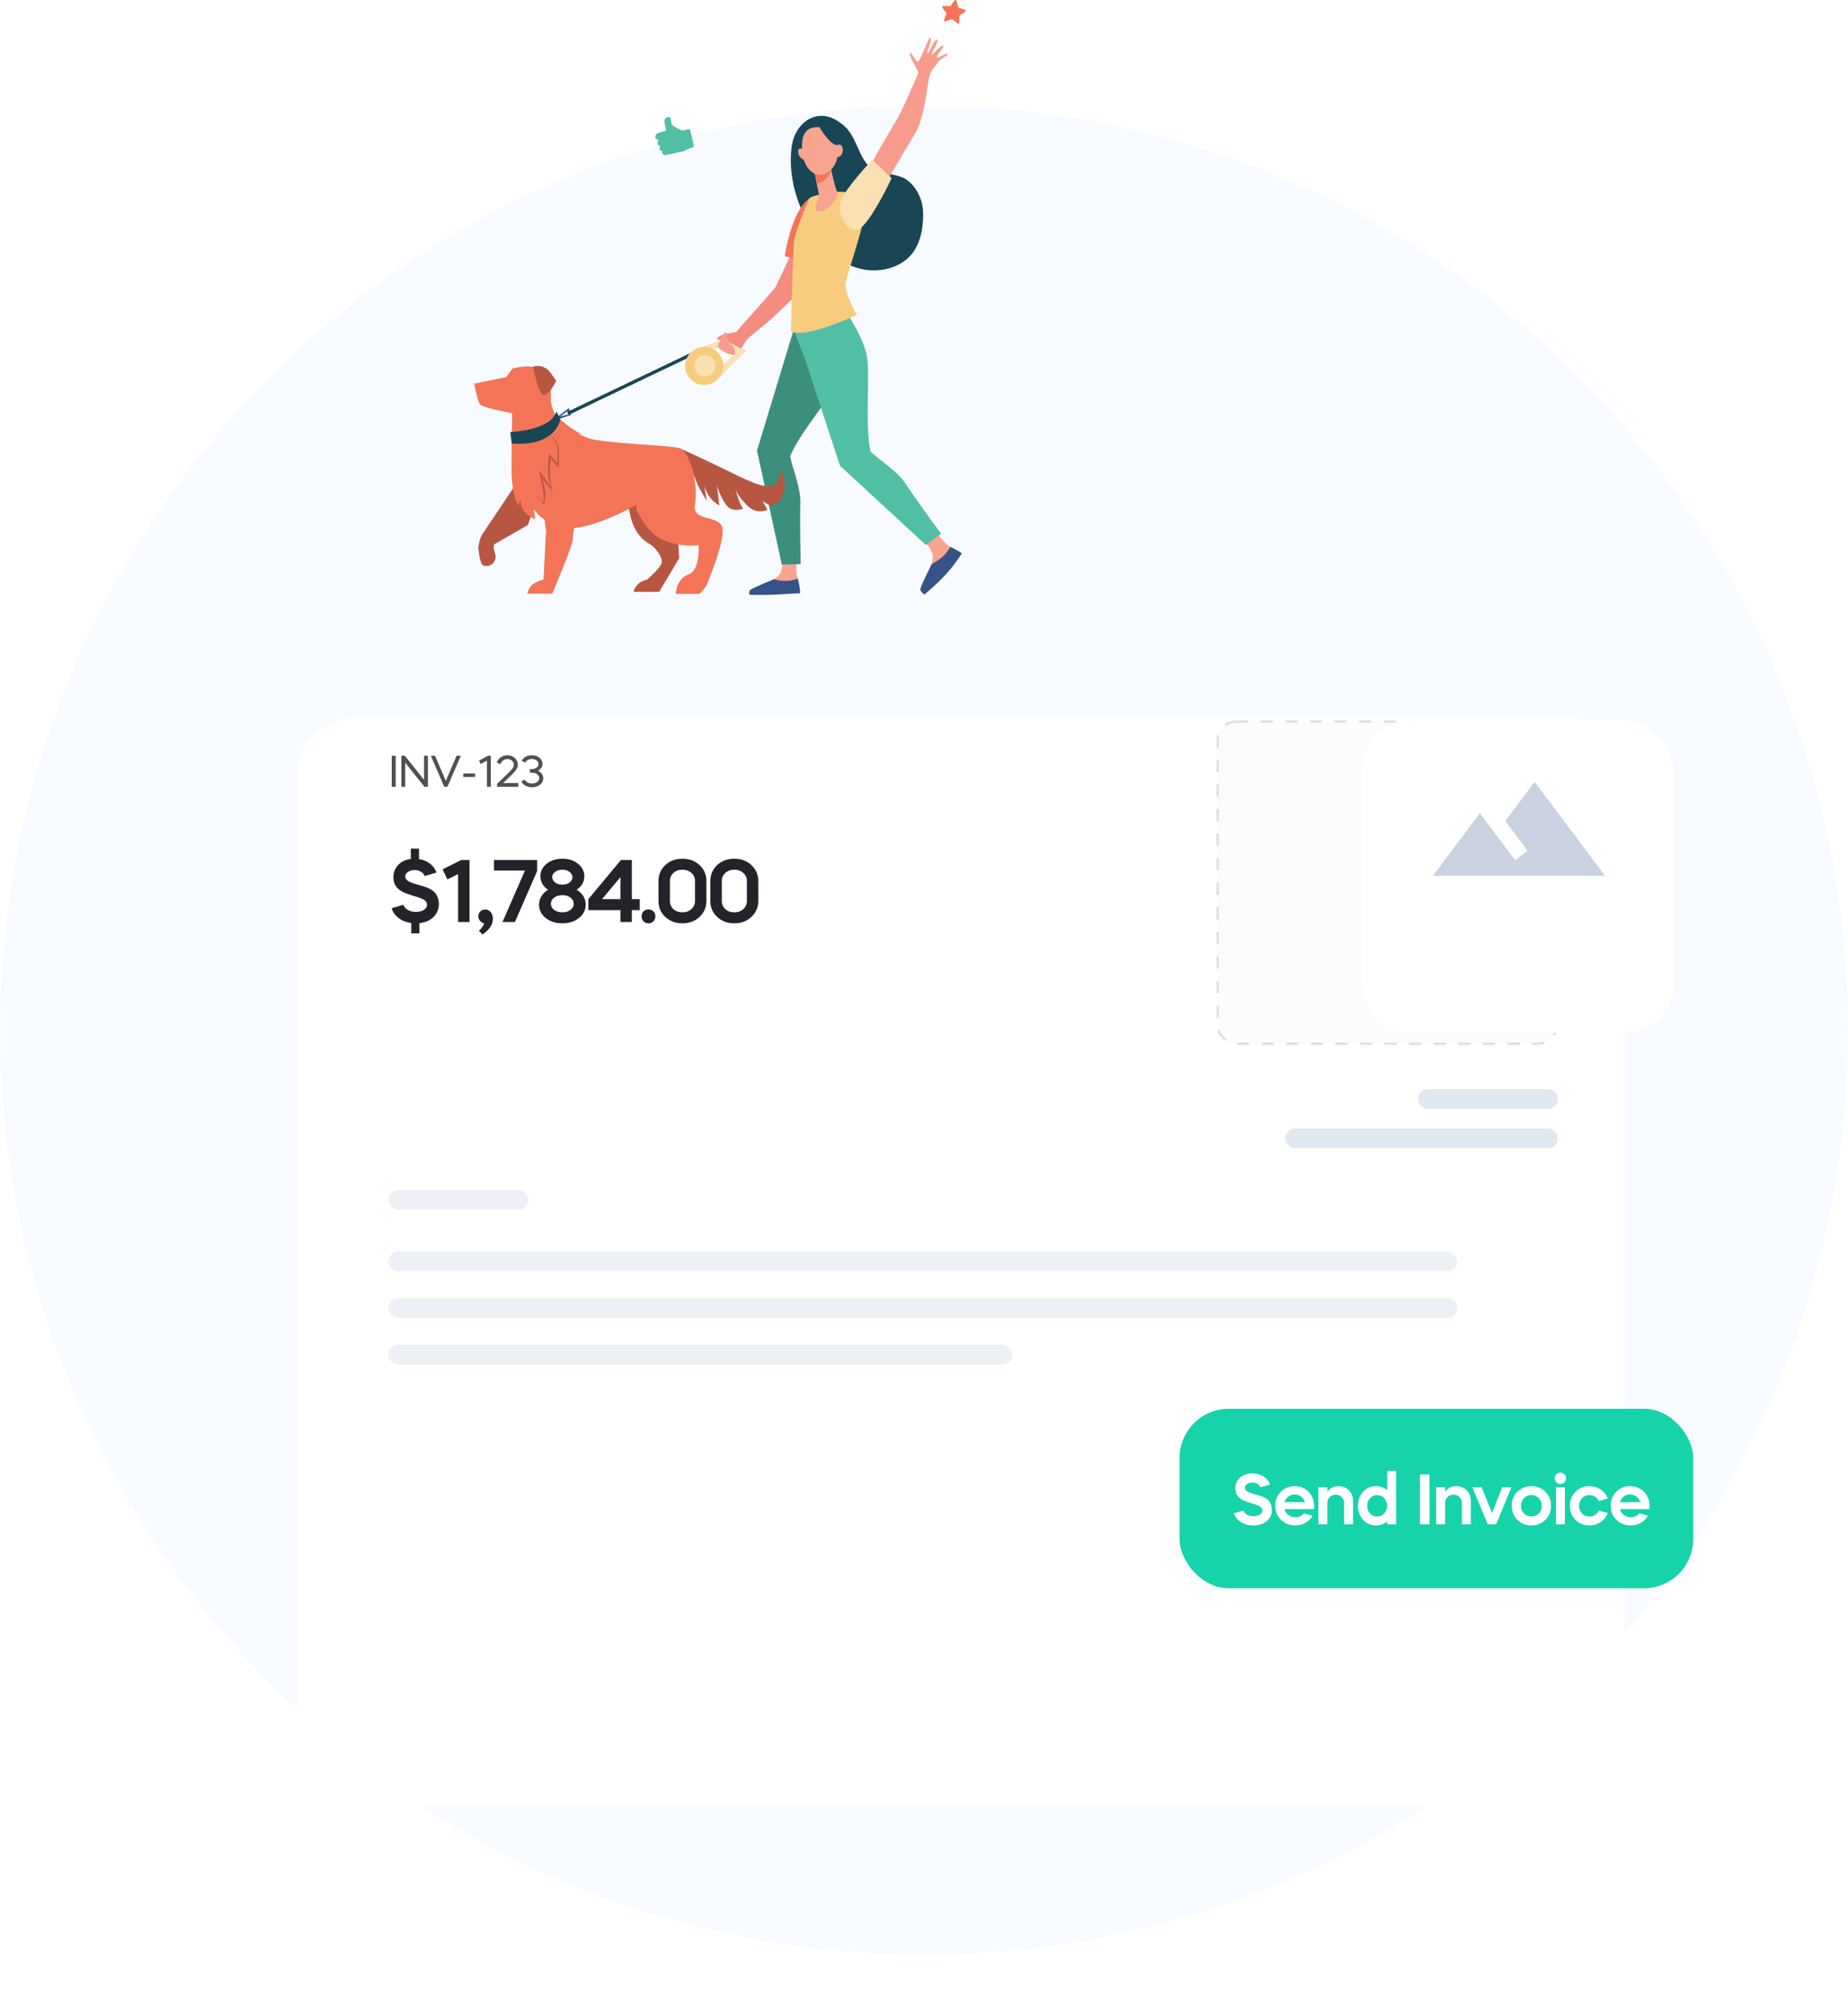 <svg width="752" height="820" viewBox="0 0 752 820" fill="none" xmlns="http://www.w3.org/2000/svg">
<circle cx="376" cy="419.003" r="376" fill="#F1F7FF" fill-opacity="0.5"/>
<g filter="url(#filter0_d)">
<rect x="121" y="242.003" width="540" height="443" rx="24" fill="white"/>
</g>
<rect opacity="0.5" x="495.5" y="293.503" width="138" height="131" rx="7.5" fill="#F8FBFC" stroke="#C4C4C4" stroke-dasharray="5 5"/>
<path opacity="0.8" d="M161.024 320.003H159.404V307.403H161.024V320.003ZM164.9 320.003H163.334V307.403H164.756L172.55 317.195V307.403H174.116V320.003H172.694L164.9 310.211V320.003ZM182.074 320.003H180.76L175.324 307.403H177.034L181.426 317.663L181.84 316.655L185.8 307.403H187.51L182.074 320.003ZM188.521 316.025V314.621H193.309V316.025H188.521ZM198.144 309.401L195.606 310.733L194.922 309.347L198.63 307.403H199.71V320.003H198.144V309.401ZM209.101 311.021C209.101 310.385 208.843 309.845 208.327 309.401C207.799 308.945 207.175 308.717 206.455 308.717C205.807 308.717 205.231 308.909 204.727 309.293C204.223 309.665 203.845 310.175 203.593 310.823L202.135 310.121C202.507 309.221 203.077 308.513 203.845 307.997C204.613 307.469 205.483 307.205 206.455 307.205C207.655 307.205 208.663 307.571 209.479 308.303C210.307 309.035 210.721 309.923 210.721 310.967C210.721 311.639 210.511 312.305 210.091 312.965C209.683 313.613 209.017 314.381 208.093 315.269L204.727 318.491H210.901V320.003H202.279V318.833L207.049 314.225C207.793 313.493 208.321 312.899 208.633 312.443C208.945 311.975 209.101 311.501 209.101 311.021ZM219.132 310.751C219.132 310.163 218.874 309.683 218.358 309.311C217.83 308.915 217.182 308.717 216.414 308.717C215.778 308.717 215.22 308.849 214.74 309.113C214.272 309.365 213.93 309.713 213.714 310.157L212.292 309.473C212.64 308.777 213.18 308.225 213.912 307.817C214.656 307.409 215.49 307.205 216.414 307.205C217.638 307.205 218.67 307.541 219.51 308.213C220.338 308.873 220.752 309.701 220.752 310.697C220.752 311.285 220.59 311.825 220.266 312.317C219.942 312.809 219.498 313.199 218.934 313.487C219.594 313.787 220.11 314.207 220.482 314.747C220.866 315.287 221.058 315.887 221.058 316.547C221.058 317.591 220.62 318.461 219.744 319.157C218.868 319.853 217.782 320.201 216.486 320.201C215.454 320.201 214.548 319.979 213.768 319.535C212.988 319.079 212.436 318.467 212.112 317.699L213.642 317.141C213.834 317.609 214.182 317.987 214.686 318.275C215.202 318.551 215.802 318.689 216.486 318.689C217.326 318.689 218.028 318.479 218.592 318.059C219.156 317.639 219.438 317.111 219.438 316.475C219.438 315.851 219.162 315.335 218.61 314.927C218.046 314.507 217.362 314.297 216.558 314.297H215.604V312.839H216.288C217.092 312.839 217.764 312.641 218.304 312.245C218.856 311.849 219.132 311.351 219.132 310.751Z" fill="#23242A"/>
<path d="M167.352 379.644H170.674V375.478C173.083 375.214 174.999 374.37 176.44 372.964C177.864 371.558 178.584 369.747 178.584 367.55C178.584 366.636 178.409 365.757 178.092 364.948C177.758 364.14 177.354 363.472 176.897 362.98C176.44 362.487 175.842 362.048 175.104 361.644C174.928 361.556 174.752 361.468 174.612 361.398C174.471 361.327 174.313 361.257 174.172 361.187C174.032 361.116 173.909 361.064 173.803 361.011C173.698 360.976 173.557 360.923 173.399 360.87C173.241 360.817 173.118 360.782 173.047 360.747C172.977 360.712 172.836 360.677 172.661 360.624C172.485 360.571 172.344 360.536 172.274 360.501C172.204 360.483 172.045 360.448 171.834 360.378C171.606 360.308 171.448 360.273 171.36 360.237C169.145 359.605 167.774 359.165 167.211 358.919C165.665 358.286 164.909 357.478 164.909 356.528C164.909 355.79 165.278 355.175 166.016 354.648C166.754 354.138 167.651 353.874 168.723 353.874C169.708 353.874 170.569 354.12 171.342 354.595C172.098 355.069 172.59 355.649 172.801 356.317L177.618 354.911C177.178 353.54 176.317 352.345 175.051 351.343C173.786 350.341 172.256 349.69 170.499 349.409V345.155H167.176V349.374C165.049 349.62 163.327 350.446 162.026 351.817C160.725 353.189 160.092 354.876 160.092 356.898C160.092 359.464 161.305 361.398 163.731 362.698C164.715 363.226 166.754 363.946 169.813 364.843C170.727 365.159 171.395 365.405 171.817 365.599C172.274 365.81 172.625 366.003 172.872 366.214C173.469 366.776 173.768 367.357 173.768 367.989C173.768 368.851 173.329 369.554 172.467 370.099C171.588 370.644 170.516 370.907 169.233 370.907C167.932 370.907 166.825 370.626 165.893 370.064C164.961 369.501 164.399 368.815 164.188 367.989L159.372 369.431C159.829 370.978 160.76 372.296 162.202 373.386C163.625 374.476 165.348 375.161 167.352 375.442V379.644ZM186.401 355.526V375.003H191.077V349.796H187.719L180.09 353.575L182.042 357.689L186.401 355.526ZM200.563 373.702C200.563 372.612 200.264 371.698 199.684 370.995C199.104 370.292 198.366 369.923 197.452 369.923C196.643 369.923 195.975 370.187 195.448 370.714C194.92 371.241 194.657 371.892 194.657 372.665C194.657 373.368 194.868 374.001 195.307 374.528C195.747 375.056 196.292 375.39 196.959 375.513C196.959 376.181 196.274 377.2 194.903 378.607L196.344 380.083C199.157 378.22 200.563 376.093 200.563 373.702ZM204.477 375.003H209.54L218.575 354.296V349.796H201.014V354.085H213.618L204.477 375.003ZM228.87 375.548C231.559 375.548 233.809 374.827 235.602 373.386C237.413 371.927 238.327 370.134 238.327 367.989C238.327 365.423 237.096 363.384 234.653 361.907C236.727 360.501 237.782 358.673 237.782 356.423C237.782 354.419 236.92 352.732 235.233 351.343C233.563 349.972 231.436 349.269 228.87 349.269C226.268 349.269 224.124 349.954 222.454 351.308C220.749 352.696 219.905 354.384 219.905 356.388C219.905 358.673 220.942 360.501 223.034 361.907C221.874 362.575 220.977 363.454 220.327 364.509C219.676 365.581 219.36 366.724 219.36 367.954C219.36 370.099 220.256 371.909 222.049 373.386C223.877 374.827 226.145 375.548 228.87 375.548ZM224.176 367.55C224.176 366.565 224.616 365.739 225.512 365.071C226.391 364.421 227.516 364.087 228.87 364.087C230.17 364.087 231.278 364.421 232.157 365.089C233.036 365.757 233.475 366.601 233.475 367.585C233.475 368.587 233.036 369.413 232.157 370.081C231.278 370.749 230.17 371.083 228.87 371.083C227.516 371.083 226.391 370.749 225.512 370.081C224.616 369.413 224.176 368.569 224.176 367.55ZM224.721 356.757C224.721 355.913 225.108 355.21 225.917 354.612C226.708 354.032 227.692 353.733 228.87 353.733C230.012 353.733 230.979 354.032 231.752 354.612C232.526 355.21 232.93 355.913 232.93 356.757C232.93 357.636 232.543 358.357 231.77 358.937C230.997 359.534 230.03 359.815 228.87 359.815C227.692 359.815 226.708 359.534 225.917 358.937C225.108 358.357 224.721 357.636 224.721 356.757ZM252.471 375.003H257.112V370.187H260.329V365.722H257.112V349.796H252.682L239.411 365.722V370.187H252.471V375.003ZM252.471 356.757V365.722H244.983L252.471 356.757ZM261.079 372.7C261.079 373.509 261.342 374.194 261.87 374.739C262.397 375.284 263.065 375.548 263.874 375.548C264.682 375.548 265.35 375.284 265.877 374.739C266.405 374.194 266.686 373.509 266.686 372.7C266.686 371.909 266.405 371.241 265.877 370.696C265.35 370.169 264.682 369.888 263.874 369.888C263.065 369.888 262.397 370.169 261.87 370.696C261.342 371.241 261.079 371.909 261.079 372.7ZM267.946 366.478C267.946 369.044 268.86 371.206 270.723 372.946C272.586 374.687 274.924 375.548 277.702 375.548C280.479 375.548 282.799 374.687 284.645 372.946C286.508 371.224 287.458 369.062 287.458 366.478V358.339C287.458 355.755 286.508 353.593 284.645 351.853C282.817 350.13 280.497 349.269 277.702 349.269C274.907 349.269 272.586 350.13 270.723 351.853C268.86 353.61 267.946 355.773 267.946 358.339V366.478ZM272.622 358.269C272.622 356.985 273.096 355.913 274.063 355.052C275.012 354.173 276.225 353.733 277.702 353.733C279.178 353.733 280.391 354.173 281.34 355.052C282.325 355.931 282.817 357.003 282.817 358.269V366.548C282.817 367.796 282.325 368.868 281.34 369.782C280.356 370.661 279.143 371.083 277.702 371.083C276.243 371.083 275.03 370.661 274.063 369.782C273.096 368.903 272.622 367.814 272.622 366.548V358.269ZM289.051 366.478C289.051 369.044 289.965 371.206 291.829 372.946C293.692 374.687 296.03 375.548 298.807 375.548C301.584 375.548 303.905 374.687 305.75 372.946C307.614 371.224 308.563 369.062 308.563 366.478V358.339C308.563 355.755 307.614 353.593 305.75 351.853C303.922 350.13 301.602 349.269 298.807 349.269C296.012 349.269 293.692 350.13 291.829 351.853C289.965 353.61 289.051 355.773 289.051 358.339V366.478ZM293.727 358.269C293.727 356.985 294.202 355.913 295.168 355.052C296.118 354.173 297.331 353.733 298.807 353.733C300.284 353.733 301.497 354.173 302.446 355.052C303.43 355.931 303.922 357.003 303.922 358.269V366.548C303.922 367.796 303.43 368.868 302.446 369.782C301.461 370.661 300.249 371.083 298.807 371.083C297.348 371.083 296.135 370.661 295.168 369.782C294.202 368.903 293.727 367.814 293.727 366.548V358.269Z" fill="#23242A"/>
<rect x="577" y="443.003" width="57" height="8" rx="4" fill="#E1E7EF"/>
<rect opacity="0.6" x="158" y="484.003" width="57" height="8" rx="4" fill="#E1E7EF"/>
<rect opacity="0.6" x="158" y="509.003" width="435" height="8" rx="4" fill="#E1E7EF"/>
<rect opacity="0.6" x="158" y="528.003" width="435" height="8" rx="4" fill="#E1E7EF"/>
<rect opacity="0.6" x="158" y="547.003" width="254" height="8" rx="4" fill="#E1E7EF"/>
<rect x="523" y="459.003" width="111" height="8" rx="4" fill="#E1E7EF"/>
<path d="M390.372 9.264L390.394 6.355L392.82 4.722C393.09 4.543 393.045 4.118 392.73 4.007L389.967 3.089L389.159 0.293C389.069 -0.02 388.642 -0.109 388.44 0.159L386.71 2.508L383.79 2.418C383.454 2.418 383.251 2.776 383.454 3.045L385.138 5.416L384.15 8.145C384.038 8.458 384.33 8.771 384.644 8.66L387.429 7.787L389.743 9.577C389.99 9.778 390.372 9.599 390.372 9.264Z" fill="#F47458"/>
<path d="M324.469 224.241C324.469 224.241 323.773 231.713 324.244 234.151C324.312 234.486 324.446 234.889 324.604 235.337C325.075 236.701 323.795 240.884 323.795 240.884L306.679 240.951C305.736 240.951 306.365 240.37 307.128 239.833C308.364 238.938 309.375 238.356 313.328 236.522C313.575 236.41 314.518 235.829 314.855 235.627C315.709 235.113 316.585 234.308 317.326 233.502C318.561 232.16 318.764 225.561 318.764 225.561L324.469 224.241Z" fill="#F7A491"/>
<path d="M314.855 235.627C319.37 236.835 322.717 236.097 324.604 235.358C325.075 236.723 325.951 241.331 325.412 241.331C321.122 241.331 317.483 242.137 305.197 241.958C304.747 241.958 304.815 240.436 305.107 240.101C305.871 239.206 314.496 235.828 314.855 235.627Z" fill="#355389"/>
<path d="M345.942 135.454C345.942 135.454 345.695 146.124 342.618 152.97C339.631 159.636 325.3 176.056 321.504 185.652C322.672 191.066 325.906 198.649 325.682 204.645C325.412 211.445 325.817 229.408 325.817 229.408L318.135 229.654L308.049 183.281L323.233 133.239L330.129 121.092L345.942 135.454Z" fill="#3C8F7C"/>
<path d="M378.781 213.615C378.781 213.615 383.498 220.08 385.587 221.691C386.71 222.563 389.72 223.749 390.057 225.181C390.372 226.635 376.356 239.408 376.356 239.408C375.614 240.057 375.704 239.162 375.929 238.2C376.288 236.634 376.693 235.471 378.534 231.22C378.647 230.952 379.006 229.834 379.118 229.431C379.455 228.424 379.568 227.171 379.59 226.008C379.635 224.062 375.143 218.671 375.143 218.671L378.781 213.615Z" fill="#F7A491"/>
<path d="M379.118 229.43C383.566 227.238 385.722 224.308 386.71 222.406C388.036 223.167 391.63 224.8 391.315 225.247C388.844 228.826 386.261 233.278 376.311 241.734C375.951 242.047 374.491 240.302 374.491 239.833C374.469 238.557 378.984 229.833 379.118 229.43Z" fill="#355389"/>
<path d="M322.245 59.082C323.57 50.469 331.387 44.273 339.563 48.456C341.405 49.396 343.898 51.297 345.156 52.93C348.66 57.404 349.491 62.93 353.197 67.225C356.387 70.938 364.922 70.222 368.898 73.086C372.874 75.927 375.659 81.049 375.659 87.156C375.659 93.979 374.109 101.25 368.786 105.567C363.462 109.885 355.915 110.958 349.311 109.124C342.708 107.29 337.025 102.816 332.959 97.313C328.871 91.832 325.996 85.792 323.952 79.282C321.706 71.99 321.369 64.652 322.245 59.082Z" fill="#184655"/>
<path d="M352.164 70.759C352.164 70.759 362.204 52.908 364.653 49.105C367.101 45.302 373.458 30.224 373.682 29.643C373.907 29.039 369.302 21.903 370.336 21.679C371.369 21.433 372.514 25.437 373.593 24.967C374.693 24.498 377.905 14.834 378.534 15.326C379.702 16.221 376.805 21.299 377.434 21.634C378.063 21.948 379.949 16.042 381.185 16.221C382.42 16.4 378.849 21.634 379.186 22.104C379.523 22.574 383.229 17.63 383.88 18.681C384.24 19.263 380.488 22.999 381.207 23.357C381.926 23.715 385.273 21.299 385.632 21.992C385.992 22.686 382.532 23.648 381.522 25.527C380.488 27.406 378.736 28.211 378.018 31.701C377.299 35.191 376.198 47.785 372.47 54.071C368.741 60.357 360.52 74.271 360.52 74.271L352.164 70.759Z" fill="#F79C8D"/>
<path d="M292.101 141.09C293.202 140.128 295.583 138.048 295.358 137.847C295.089 137.556 294.056 137.757 293.719 137.891C293.382 138.026 293 138.138 292.663 138.249C292.326 138.384 291.967 138.227 291.787 137.847C291.607 137.444 292.798 136.683 293.269 136.482C294.729 135.901 298.93 135.118 299.379 135.028C299.896 134.916 305.893 127.646 308.139 125.319C311.711 121.405 315.192 117.199 315.552 116.774L325.322 96.305L334.24 96.954C334.24 96.954 323.705 119.816 323.054 120.89C322.739 121.405 313.755 129.861 313.755 129.838C309.06 133.708 304.927 137.131 304.163 137.802C304.163 137.802 302.389 140.442 301.356 142.209C300.704 143.327 299.783 144.222 299.109 144.849C297.268 143.193 294.909 142.679 292.708 141.515C292.528 141.381 292.326 141.247 292.101 141.09Z" fill="#F48C7F"/>
<path d="M329.635 80.468C329.635 80.468 322.739 83.756 319.325 104.18L331.028 107.424L335.902 94.248L329.635 80.468Z" fill="#F47458"/>
<path d="M345.403 128.609C345.403 128.609 351.356 137.49 352.771 144.849C354.141 152.008 351.85 173.64 354.253 183.684C358.319 187.442 365.349 191.827 368.606 196.882C372.29 202.609 382.959 217.105 382.959 217.105L376.782 221.691L341.832 189.433L327.681 146.393L322.829 133.798L345.403 128.609Z" fill="#50BFA5"/>
<path d="M340.596 78.03C340.596 78.03 348.458 77.537 351.58 80.893C354.702 84.271 344.684 110.936 344.1 115.231C343.539 119.526 348.75 128.072 348.75 128.072C348.75 128.072 327.097 138.16 321.818 134.671C321.818 134.671 322.672 100.265 323.233 97.201C323.795 94.136 328.512 81.676 329.657 80.445C330.758 79.26 340.596 78.03 340.596 78.03Z" fill="#F7CC7F"/>
<path d="M337.968 67.583C337.968 67.583 338.013 67.807 338.08 68.209C338.44 70.088 339.788 76.33 340.686 78.052C341.787 80.133 336.912 86.732 332.218 85.927C330.825 85.68 333.408 79.864 333.274 79.238C333.027 78.052 332.712 76.442 332.375 74.786C332.195 73.847 331.993 72.907 331.814 72.012C331.319 69.484 330.893 67.426 330.893 67.426L337.968 67.583Z" fill="#F7A491"/>
<path d="M338.081 68.186C338.013 67.784 337.968 67.56 337.968 67.56L330.938 67.381C330.938 67.381 331.342 69.439 331.859 71.967C332.038 72.862 332.218 73.801 332.398 74.719C333.476 74.562 334.621 74.025 335.767 73.041C337.002 71.967 337.811 70.669 338.305 69.283C338.215 68.858 338.125 68.477 338.081 68.186Z" fill="#F47458"/>
<path d="M333.229 51.677C333.229 51.677 336.553 51.297 338.62 53.959C340.709 56.621 342.932 64.898 337.766 69.394C332.6 73.891 327.501 68.812 326.737 63.399C325.996 58.03 325.704 51.476 333.229 51.677Z" fill="#F7A491"/>
<path d="M325.232 63.333C325.839 64.518 326.895 65.189 327.546 64.809C328.197 64.429 328.242 63.154 327.636 61.968C327.029 60.783 325.974 60.111 325.322 60.492C324.648 60.872 324.603 62.147 325.232 63.333Z" fill="#F7A491"/>
<path d="M332.869 50.782C332.869 50.782 337.294 58.634 340.461 59.014C343.628 59.372 344.055 63.556 344.055 63.556C344.055 63.556 342.932 53.936 339.787 52.08C336.643 50.223 332.869 50.782 332.869 50.782Z" fill="#184655"/>
<path d="M339.631 60.983C339.384 62.37 339.9 63.668 340.799 63.847C341.697 64.026 342.64 63.041 342.888 61.655C343.135 60.268 342.618 58.97 341.72 58.791C340.821 58.612 339.878 59.596 339.631 60.983Z" fill="#F7A491"/>
<path d="M354.949 64.966C354.949 64.966 343.831 76.844 342.191 81.632C340.529 86.419 343.808 93.264 348.301 93.555C352.816 93.846 362.833 72.482 362.833 72.482L354.949 64.966Z" fill="#FAE0B2"/>
<path d="M280.232 52.56L277.558 53.134C277.558 53.134 273.632 51.436 273.318 50.578C273.004 49.719 273.115 47.735 272.542 47.624C271.969 47.513 270.833 47.588 270.414 48.919C270.112 49.886 271.249 52.865 270.986 53.156C270.816 53.327 269.303 53.694 268.177 53.954C267.434 54.129 266.869 54.68 266.68 55.418C266.559 55.918 266.783 56.418 267.242 56.644L267.949 57.009L267.623 57.743C267.38 58.288 267.626 58.906 268.174 59.149L268.722 59.392L268.478 59.824C268.186 60.382 268.437 61.092 269.033 61.322L269.523 61.508L269.497 61.64C269.347 62.18 269.65 62.74 270.162 62.931L270.652 63.117L277.742 61.602C278.411 61.458 279.035 61.192 279.592 60.799L281.995 59.853C282.246 59.742 282.389 59.474 282.326 59.211L280.896 53.031C280.828 52.676 280.518 52.502 280.232 52.56Z" fill="#50BFA5"/>
<path d="M231.499 165.968L232.286 168.831L227.479 170.352L227.322 169.167L231.499 165.968ZM231.275 168.585L230.826 167.288L227.995 169.368L231.275 168.585Z" fill="#355389"/>
<path d="M215.372 156.147L216.922 149.145L226.289 154.939L220.92 159.234C220.943 159.212 219.258 154.849 215.372 156.147Z" fill="#F47458"/>
<path d="M276.356 182.208C276.356 182.208 287.16 187.017 299.132 192.968C311.104 198.918 313.979 198.359 315.686 196.636C317.416 194.914 317.528 191.089 317.528 191.089C317.528 191.089 320.336 195.16 318.898 200.372C317.461 205.584 313.328 205.652 313.328 205.652L310.341 203.884L312.295 207.374C312.295 207.374 308.072 209.589 304.119 205.652C300.188 201.737 299.334 199.231 299.334 199.231C299.334 199.231 300.884 205.294 302.434 206.86C302.434 206.86 298.054 208.806 295.471 205.316C292.888 201.826 291.742 197.352 291.742 197.352L292.73 205.54C292.73 205.54 288.71 203.996 286.509 197.643L287.654 203.661C287.654 203.661 283.589 198.046 281.949 191.804C280.287 185.563 276.85 184.87 276.85 184.87L276.356 182.208Z" fill="#B75742"/>
<path d="M255.736 203.214C255.736 203.214 255.332 216.368 264.249 221.2C266.405 222.363 269.909 226.636 269.213 229.007C268.562 231.244 263.238 235.83 263.238 235.83C263.238 235.83 259.532 236.098 257.87 240.237C257.6 240.885 258.813 240.729 258.813 240.729H268.247L276.378 227.038L275.817 218.448L270.516 205.093L260.386 203.483L255.736 203.214Z" fill="#B75742"/>
<path d="M211.239 194.937C211.239 194.937 199.154 213.012 196.504 216.949C194.662 219.678 194.662 223.123 194.662 223.123C194.662 223.123 195.179 228.627 196.279 229.723C196.459 229.902 196.729 230.013 197.088 230.103C199.851 230.796 202.322 228.179 201.535 225.45C201.176 224.175 200.884 223.034 200.884 222.564C200.884 221.311 201.468 221.2 201.468 221.2L214.81 213.527L219.19 200.798L211.239 194.937Z" fill="#B75742"/>
<path d="M220.021 198.941L222.2 216.143L221.167 235.717C221.167 235.717 216.922 236.746 215.641 238.916C214.383 241.086 214.608 241.444 214.608 241.444H224.738C224.738 241.444 233.027 221.825 233.027 219.656C233.027 217.486 235.206 205.339 235.206 203.728C235.206 202.117 233.835 194.937 228.984 194.355C224.154 193.796 220.021 198.941 220.021 198.941Z" fill="#F47458"/>
<path d="M205.983 153.395L208.588 149.861C208.588 149.861 217.169 147.422 220.852 151.091C222.02 152.254 223.346 153.954 223.862 156.214C224.132 157.377 224.177 159.771 224.154 161.873C224.132 164.245 224.604 165.811 225.569 167.958C227.254 170.531 234.262 175.922 237.07 176.593L235.116 176.347C235.116 176.347 238.889 178.338 241.989 178.875C254.073 180.776 272.312 181.112 276.378 182.275C281.207 183.64 284.15 197.845 282.825 205.025C281.499 212.184 291.338 209.32 293.719 213.951C295.965 218.313 287.339 238.424 287.339 238.424C287.339 238.424 285.116 241.131 284.711 241.533H274.963C274.963 241.533 275.277 235.27 280.129 233.659C285.003 232.048 284.307 221.713 284.307 221.713C284.307 221.713 270.381 223.615 263.485 214.6C258.161 207.665 258.678 205.786 259.195 205.294C256.657 206.703 238.867 216.3 229.905 214.6C220.246 212.765 217.169 206.972 217.169 206.972L217.82 211.177C217.82 211.177 211.329 208.828 211.958 203.549C211.958 203.549 210.969 204.242 210.969 205.719C210.969 205.719 208.161 202.117 208.161 190.664C208.161 184.266 208.386 168.07 208.386 168.07C208.386 168.07 196.841 165.967 195.336 164.468C194.325 163.462 192.977 156.035 192.977 156.035L205.983 153.395Z" fill="#F47458"/>
<path d="M226.311 154.917C226.311 154.917 223.975 159.95 221.572 160.711C219.146 161.471 216.944 149.123 216.944 149.123C216.944 149.123 220.336 147.825 223.234 150.711C224.379 151.852 226.311 154.917 226.311 154.917Z" fill="#B75742"/>
<path d="M218.899 201.893C221.774 205.227 219.146 202.162 221.122 204.466C221.527 200.417 220.246 195.384 219.191 191.38C220.988 193.303 223.391 197.129 224.514 198.762C222.47 195.272 222.987 188.494 223.391 184.534C223.413 184.557 225.749 187.308 226.693 188.449C226.873 186.659 227.187 182.655 226.581 180.933C225.952 179.143 224.11 177.04 222.74 175.743C224.267 177.018 226.176 178.986 226.917 180.798C227.951 183.304 227.209 189.568 227.187 190.015C223.773 186.145 226.109 188.785 223.953 186.346C223.728 189.702 223.391 196.659 224.963 199.433C223.121 198.27 221.392 195.764 220.336 193.84C223.099 200.954 221.302 205.115 221.302 205.227C221.324 205.249 221.145 205.025 218.966 202.207C218.854 202.654 218.607 203.571 218.562 204.019C218.562 203.862 218.786 202.43 218.899 201.893Z" fill="#B75742"/>
<path d="M226.423 167.31L227.996 170.576C227.996 170.576 226.513 181.649 208.252 180.419L207.645 175.721C207.645 175.721 224.289 175.139 226.423 167.31Z" fill="#184655"/>
<path d="M284.535 141.89L285.118 143.101L231.405 168.753L230.822 167.543L284.535 141.89Z" fill="#184655"/>
<path d="M284.262 142.657L285.722 141.158L294.078 138.116L303.557 142.657L292.528 153.753L291.742 151.046L298.66 144.223L293.157 140.644L292.349 141.113L289.496 142.769L284.262 142.657Z" fill="#FAE0B2"/>
<path d="M278.782 148.832C278.782 153.105 282.263 156.572 286.553 156.572C290.844 156.572 294.325 153.105 294.325 148.832C294.325 144.559 290.844 141.092 286.553 141.092C282.263 141.092 278.782 144.582 278.782 148.832Z" fill="#F7CC7F"/>
<path d="M282.6 148.742C282.6 151.091 284.509 153.014 286.89 153.014C289.249 153.014 291.181 151.113 291.181 148.742C291.181 146.393 289.271 144.469 286.89 144.469C284.509 144.469 282.6 146.393 282.6 148.742Z" fill="#FAE0B2"/>
<path d="M294.303 135.924C294.303 135.924 291.899 140.375 292.146 141.225C292.281 141.673 296.077 144.335 298.278 144.335C300.48 144.335 297.874 139.615 297.402 140.085C296.931 140.554 297.223 141.606 297.223 141.606C297.223 141.606 296.818 138.34 296.302 137.825C295.785 137.311 295.583 138.407 295.583 138.407C295.583 138.407 296.369 135.633 295.583 135.387C294.774 135.141 294.303 135.924 294.303 135.924Z" fill="#F79C8D"/>
<rect x="480" y="573.003" width="209" height="73" rx="20" fill="#16D3AA"/>
<path d="M516.803 603.818C516.378 602.487 515.528 601.411 514.226 600.575C512.909 599.711 511.365 599.273 509.581 599.273C507.57 599.273 505.899 599.853 504.597 600.986C503.322 602.119 502.685 603.606 502.685 605.418C502.685 607.485 503.662 609.043 505.616 610.091C506.409 610.516 508.052 611.096 510.516 611.818C511.252 612.073 511.79 612.272 512.13 612.427C512.498 612.597 512.781 612.753 512.979 612.923C513.461 613.376 513.702 613.843 513.702 614.353C513.702 615.047 513.348 615.613 512.654 616.052C511.946 616.491 511.082 616.704 510.048 616.704C509 616.704 508.108 616.477 507.358 616.024C506.607 615.571 506.154 615.019 505.984 614.353L502.104 615.514C502.529 616.902 503.45 618.077 504.88 619.04C506.296 619.975 508.009 620.442 510.048 620.442C512.271 620.442 514.084 619.861 515.472 618.7C516.874 617.525 517.582 615.953 517.582 613.999C517.582 613.263 517.44 612.555 517.185 611.903C516.916 611.252 516.59 610.714 516.222 610.317C515.854 609.921 515.373 609.567 514.778 609.241C514.636 609.17 514.495 609.1 514.381 609.043C514.268 608.986 514.141 608.93 514.027 608.873C513.914 608.816 513.815 608.774 513.73 608.732C513.645 608.703 513.532 608.661 513.404 608.618C513.277 608.576 513.178 608.547 513.121 608.519C513.064 608.491 512.951 608.462 512.81 608.42C512.668 608.378 512.555 608.349 512.498 608.321C512.441 608.307 512.314 608.278 512.144 608.222C511.96 608.165 511.833 608.137 511.762 608.108C509.978 607.599 508.873 607.245 508.42 607.046C507.174 606.537 506.565 605.885 506.565 605.121C506.565 604.526 506.862 604.03 507.457 603.606C508.052 603.195 508.774 602.982 509.638 602.982C510.431 602.982 511.125 603.181 511.748 603.563C512.356 603.945 512.753 604.413 512.923 604.951L516.803 603.818ZM534.654 613.801C534.725 613.291 534.768 612.838 534.768 612.47C534.768 610.204 534.003 608.307 532.474 606.777C530.973 605.248 529.104 604.483 526.852 604.483C524.601 604.483 522.717 605.248 521.188 606.777C519.687 608.278 518.937 610.176 518.937 612.47C518.937 614.735 519.701 616.647 521.245 618.176C522.831 619.691 524.771 620.442 527.079 620.442C528.58 620.442 529.967 620.102 531.213 619.394C532.459 618.7 533.422 617.737 534.13 616.52L530.619 615.514C529.769 616.576 528.58 617.1 527.079 617.1C526.017 617.1 525.082 616.803 524.289 616.194C523.482 615.599 522.944 614.792 522.675 613.801H534.654ZM522.703 610.983C522.972 610.048 523.482 609.284 524.247 608.703C524.997 608.123 525.847 607.825 526.795 607.825C527.772 607.825 528.65 608.123 529.429 608.703C530.194 609.284 530.732 610.048 531.029 610.983H522.703ZM536.491 620.003H540.116V611.394C540.116 610.417 540.441 609.595 541.093 608.93C541.744 608.278 542.565 607.939 543.557 607.939C544.52 607.939 545.327 608.278 545.978 608.93C546.629 609.595 546.955 610.417 546.955 611.394V620.003H550.58V610.374C550.58 608.717 550 607.315 548.867 606.169C547.734 605.05 546.332 604.483 544.633 604.483C542.735 604.483 541.22 605.248 540.116 606.749V604.922H536.491V620.003ZM559.936 604.483C557.84 604.483 556.084 605.248 554.682 606.777C553.294 608.278 552.601 610.176 552.601 612.47C552.601 614.735 553.294 616.647 554.682 618.176C556.098 619.691 557.854 620.442 559.936 620.442C561.635 620.442 563.164 619.904 564.509 618.814V620.003H568.106V598.253H564.509V606.112C563.164 605.036 561.635 604.483 559.936 604.483ZM563.263 609.355C564.056 610.204 564.453 611.252 564.453 612.47C564.453 613.688 564.056 614.721 563.263 615.571C562.484 616.406 561.536 616.817 560.403 616.817C559.242 616.817 558.265 616.406 557.5 615.571C556.721 614.75 556.339 613.716 556.339 612.47C556.339 611.224 556.721 610.19 557.5 609.355C558.265 608.533 559.242 608.108 560.403 608.108C561.536 608.108 562.484 608.533 563.263 609.355ZM581.691 620.003V599.697H577.811V620.003H581.691ZM584.419 620.003H588.044V611.394C588.044 610.417 588.37 609.595 589.021 608.93C589.673 608.278 590.494 607.939 591.485 607.939C592.448 607.939 593.255 608.278 593.907 608.93C594.558 609.595 594.884 610.417 594.884 611.394V620.003H598.509V610.374C598.509 608.717 597.928 607.315 596.795 606.169C595.663 605.05 594.261 604.483 592.562 604.483C590.664 604.483 589.149 605.248 588.044 606.749V604.922H584.419V620.003ZM605.386 620.003H608.827L615.043 604.922H611.291L607.128 615.415L602.922 604.922H599.17L605.386 620.003ZM617.432 618.176C618.99 619.691 620.887 620.442 623.153 620.442C625.39 620.442 627.302 619.691 628.859 618.176C630.389 616.647 631.153 614.75 631.153 612.47C631.153 610.176 630.389 608.278 628.859 606.777C627.33 605.248 625.418 604.483 623.153 604.483C620.859 604.483 618.961 605.248 617.432 606.777C615.931 608.278 615.181 610.176 615.181 612.47C615.181 614.735 615.931 616.647 617.432 618.176ZM620.137 609.355C620.93 608.533 621.935 608.108 623.153 608.108C624.356 608.108 625.362 608.533 626.169 609.355C626.976 610.204 627.387 611.238 627.387 612.47C627.387 613.702 626.976 614.735 626.169 615.571C625.362 616.406 624.356 616.817 623.153 616.817C621.935 616.817 620.93 616.406 620.137 615.571C619.315 614.735 618.919 613.702 618.919 612.47C618.919 611.238 619.315 610.204 620.137 609.355ZM636.785 620.003V604.922H633.16V620.003H636.785ZM634.958 603.591C635.624 603.591 636.176 603.379 636.615 602.926C637.04 602.487 637.266 601.935 637.266 601.269C637.266 600.618 637.04 600.08 636.601 599.641C636.147 599.202 635.609 598.975 634.958 598.975C634.307 598.975 633.754 599.202 633.315 599.641C632.876 600.08 632.664 600.618 632.664 601.269C632.664 601.92 632.876 602.473 633.315 602.926C633.754 603.379 634.307 603.591 634.958 603.591ZM654.24 609.482C653.645 607.967 652.682 606.749 651.351 605.843C650.02 604.937 648.491 604.483 646.792 604.483C644.498 604.483 642.6 605.248 641.071 606.777C639.57 608.278 638.819 610.176 638.819 612.47C638.819 614.735 639.57 616.647 641.071 618.176C642.628 619.691 644.526 620.442 646.792 620.442C648.491 620.442 650.02 619.989 651.351 619.083C652.682 618.176 653.645 616.973 654.24 615.443L650.615 614.381C650.275 615.146 649.765 615.741 649.085 616.166C648.406 616.605 647.641 616.817 646.792 616.817C645.574 616.817 644.568 616.406 643.775 615.571C642.954 614.735 642.558 613.702 642.558 612.47C642.558 611.238 642.954 610.204 643.775 609.355C644.568 608.533 645.574 608.108 646.792 608.108C647.641 608.108 648.406 608.335 649.085 608.76C649.765 609.199 650.275 609.794 650.615 610.544L654.24 609.482ZM671.143 613.801C671.213 613.291 671.256 612.838 671.256 612.47C671.256 610.204 670.491 608.307 668.962 606.777C667.461 605.248 665.592 604.483 663.34 604.483C661.089 604.483 659.206 605.248 657.676 606.777C656.175 608.278 655.425 610.176 655.425 612.47C655.425 614.735 656.189 616.647 657.733 618.176C659.319 619.691 661.259 620.442 663.567 620.442C665.068 620.442 666.456 620.102 667.702 619.394C668.948 618.7 669.911 617.737 670.619 616.52L667.107 615.514C666.257 616.576 665.068 617.1 663.567 617.1C662.505 617.1 661.57 616.803 660.777 616.194C659.97 615.599 659.432 614.792 659.163 613.801H671.143ZM659.191 610.983C659.46 610.048 659.97 609.284 660.735 608.703C661.485 608.123 662.335 607.825 663.284 607.825C664.261 607.825 665.139 608.123 665.917 608.703C666.682 609.284 667.22 610.048 667.518 610.983H659.191Z" fill="white"/>
<g filter="url(#filter1_d)">
<rect x="554" y="273.003" width="127" height="127" rx="20" fill="white"/>
</g>
<path d="M624.487 318.008L612.542 333.934L621.62 346.038L616.524 349.861C611.14 342.694 602.19 330.749 602.19 330.749L583.078 356.231H653.154L624.487 318.008V318.008Z" fill="#CAD1E1"/>
<defs>
<filter id="filter0_d" x="37" y="208.003" width="708" height="611" filterUnits="userSpaceOnUse" color-interpolation-filters="sRGB">
<feFlood flood-opacity="0" result="BackgroundImageFix"/>
<feColorMatrix in="SourceAlpha" type="matrix" values="0 0 0 0 0 0 0 0 0 0 0 0 0 0 0 0 0 0 127 0"/>
<feOffset dy="50"/>
<feGaussianBlur stdDeviation="42"/>
<feColorMatrix type="matrix" values="0 0 0 0 0 0 0 0 0 0 0 0 0 0 0 0 0 0 0.1 0"/>
<feBlend mode="normal" in2="BackgroundImageFix" result="effect1_dropShadow"/>
<feBlend mode="normal" in="SourceGraphic" in2="effect1_dropShadow" result="shape"/>
</filter>
<filter id="filter1_d" x="538" y="273.003" width="159" height="163" filterUnits="userSpaceOnUse" color-interpolation-filters="sRGB">
<feFlood flood-opacity="0" result="BackgroundImageFix"/>
<feColorMatrix in="SourceAlpha" type="matrix" values="0 0 0 0 0 0 0 0 0 0 0 0 0 0 0 0 0 0 127 0"/>
<feOffset dy="20"/>
<feGaussianBlur stdDeviation="8"/>
<feColorMatrix type="matrix" values="0 0 0 0 0.1 0 0 0 0 0.173 0 0 0 0 0.258 0 0 0 0.05 0"/>
<feBlend mode="normal" in2="BackgroundImageFix" result="effect1_dropShadow"/>
<feBlend mode="normal" in="SourceGraphic" in2="effect1_dropShadow" result="shape"/>
</filter>
</defs>
</svg>
